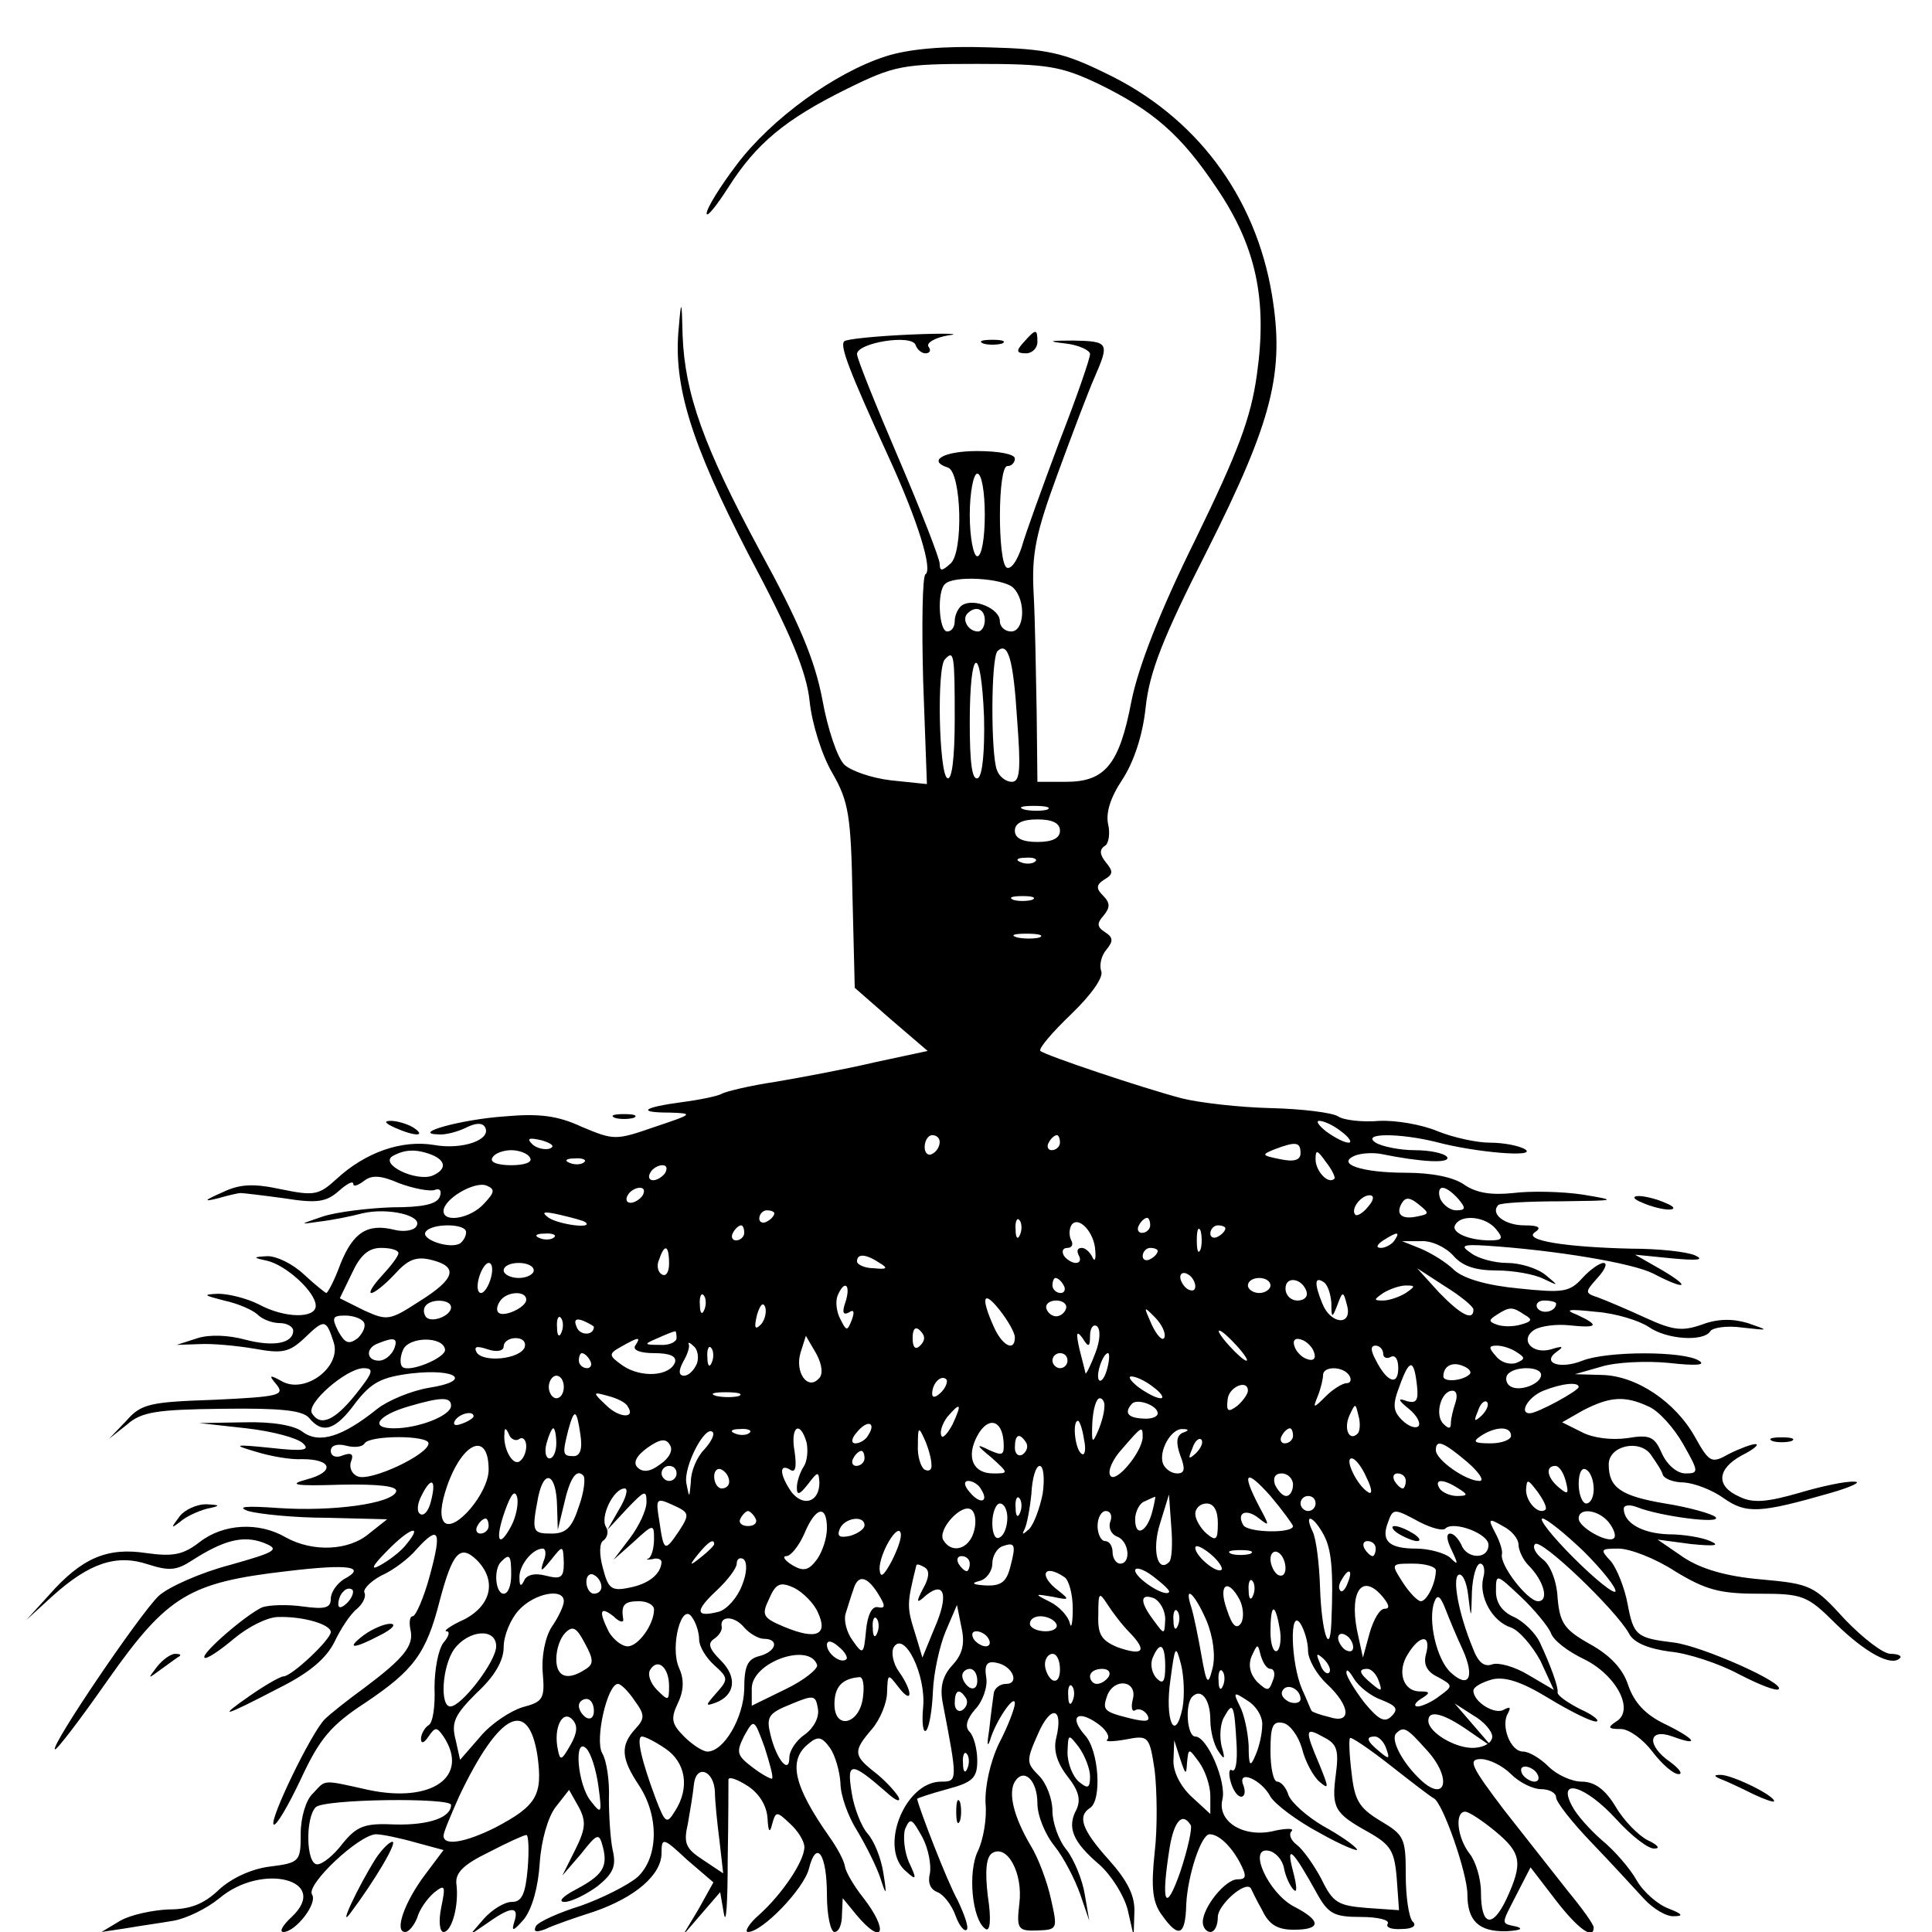 <?xml version="1.0" standalone="no"?>
<!DOCTYPE svg PUBLIC "-//W3C//DTD SVG 20010904//EN"
 "http://www.w3.org/TR/2001/REC-SVG-20010904/DTD/svg10.dtd">
<svg version="1.0" xmlns="http://www.w3.org/2000/svg"
 width="257pt" height="257pt" viewBox="0 0 257 257"
 preserveAspectRatio="xMidYMid meet">
<g transform="translate(0,257) scale(0.1,-0.1)"
fill="#000000" stroke="none">
<path d="M1178 2495 c-68 -22 -152 -83 -198 -144 -22 -29 -40 -58 -40 -65 0
-6 13 10 29 35 37 58 75 90 158 131 63 31 74 33 173 33 93 0 111 -3 160 -26
74 -36 111 -68 159 -140 52 -77 67 -148 53 -247 -8 -58 -25 -103 -82 -220 -48
-97 -76 -170 -85 -215 -16 -84 -35 -107 -87 -107 l-38 0 -1 93 c-1 50 -2 121
-4 157 -3 54 3 81 32 160 19 52 41 110 49 128 20 46 19 48 -28 49 -33 0 -36
-1 -10 -4 17 -2 32 -9 32 -14 0 -6 -18 -58 -41 -117 -22 -59 -45 -122 -50
-140 -6 -18 -14 -30 -20 -27 -12 8 -12 135 1 135 6 0 10 5 10 10 0 6 -22 10
-50 10 -45 0 -67 -13 -39 -22 18 -6 21 -114 3 -128 -11 -10 -14 -10 -14 0 0 7
-25 71 -55 141 -30 70 -55 132 -55 138 0 15 73 27 78 12 2 -6 8 -11 13 -11 6
0 8 4 4 9 -3 5 9 12 27 15 18 2 -4 3 -50 1 -46 -2 -86 -6 -89 -9 -6 -6 6 -38
60 -156 38 -83 58 -148 48 -154 -4 -3 -5 -67 -3 -142 l5 -137 -48 5 c-26 3
-54 13 -62 21 -9 9 -22 47 -29 86 -10 53 -31 103 -83 198 -75 139 -100 209
-103 287 -1 48 -2 48 -5 11 -8 -77 16 -154 93 -303 56 -105 77 -156 81 -195 3
-29 16 -71 30 -95 22 -38 25 -57 27 -165 l3 -121 48 -42 49 -42 -70 -15 c-38
-9 -97 -20 -132 -26 -34 -5 -67 -13 -72 -16 -5 -3 -29 -8 -52 -11 -53 -7 -62
-14 -17 -14 32 -1 31 -2 -20 -19 -52 -18 -54 -18 -97 0 -32 15 -57 18 -102 14
-59 -4 -126 -23 -89 -24 10 -1 27 4 37 9 12 6 21 7 25 1 10 -17 -30 -31 -68
-24 -43 7 -91 -10 -129 -45 -24 -22 -30 -23 -74 -14 -37 8 -55 7 -78 -4 -25
-11 -26 -13 -6 -8 14 4 27 7 30 7 3 0 29 -3 58 -7 44 -7 56 -5 73 10 10 9 19
14 19 9 0 -4 6 -2 14 4 10 8 22 8 47 -3 19 -7 40 -11 47 -9 7 3 10 -1 7 -9 -4
-10 -23 -14 -63 -14 -31 -1 -73 -6 -92 -12 -32 -11 -33 -11 -5 -7 17 2 42 7
57 11 34 8 81 -3 72 -17 -3 -6 -17 -8 -29 -5 -36 9 -55 -3 -72 -45 -8 -22 -17
-39 -19 -39 -1 0 -15 11 -30 25 -15 14 -36 24 -48 24 -20 -1 -20 -2 -1 -6 26
-6 65 -42 65 -60 0 -17 -41 -17 -76 2 -16 8 -40 14 -54 14 -21 -1 -19 -2 8 -9
19 -4 39 -13 45 -19 6 -6 19 -11 29 -11 10 0 18 -5 18 -10 0 -17 -26 -22 -64
-12 -22 6 -47 7 -63 2 l-28 -9 30 1 c17 1 49 -2 73 -6 38 -7 47 -5 68 15 26
25 28 24 38 -7 10 -32 -37 -68 -68 -52 -18 10 -19 9 -8 -4 11 -14 3 -16 -82
-20 -86 -3 -98 -5 -118 -28 l-23 -24 24 19 c19 17 40 20 127 21 77 1 106 -2
115 -12 18 -22 35 -17 62 20 21 27 34 34 74 39 61 7 82 -10 24 -19 -24 -4 -55
-17 -69 -28 -46 -37 -77 -47 -99 -31 -11 9 -41 14 -78 13 l-60 -1 63 -7 c35
-4 68 -13 75 -20 10 -9 1 -11 -43 -6 -49 5 -51 4 -20 -5 19 -6 47 -11 62 -10
40 0 44 -17 6 -27 -26 -7 -16 -9 45 -7 52 1 76 -2 74 -9 -5 -16 -84 -27 -157
-22 -43 3 -56 2 -40 -4 14 -4 61 -9 105 -9 l80 -2 -24 -19 c-27 -23 -75 -25
-111 -5 -36 21 -83 18 -114 -6 -22 -17 -35 -20 -71 -15 -52 8 -86 -6 -130 -56
l-30 -33 35 32 c49 44 85 56 127 42 28 -9 38 -8 58 5 42 27 68 34 95 24 23 -9
19 -12 -45 -30 -38 -10 -81 -29 -94 -41 -25 -24 -143 -198 -138 -204 2 -2 34
40 71 93 79 112 108 129 238 144 83 10 107 6 75 -11 -9 -6 -17 -17 -17 -26 0
-12 -8 -14 -37 -10 -21 3 -45 2 -54 -1 -22 -10 -82 -62 -77 -67 2 -3 20 9 39
25 19 16 45 29 59 29 34 1 70 -10 70 -20 0 -10 -52 -59 -63 -59 -4 0 -25 -12
-45 -26 -43 -30 -37 -29 40 11 40 20 62 39 73 61 8 17 21 37 30 44 8 7 12 16
10 21 -3 4 7 15 22 23 16 7 37 23 47 35 30 33 34 25 18 -34 -8 -30 -19 -55
-23 -55 -4 0 -5 -8 -3 -18 5 -21 -9 -38 -61 -77 -22 -16 -46 -35 -53 -42 -18
-18 -74 -134 -68 -140 3 -3 19 24 36 60 25 54 40 72 86 102 64 43 81 65 99
136 17 64 27 75 49 54 27 -27 20 -60 -16 -79 -18 -8 -29 -16 -24 -16 5 0 3 -7
-4 -15 -7 -9 -12 -36 -12 -60 1 -24 -2 -47 -8 -50 -5 -3 -10 -12 -10 -18 0 -7
4 -6 10 3 9 13 11 13 20 0 35 -53 -15 -89 -100 -71 -63 14 -56 14 -74 -5 -9
-8 -16 -32 -16 -53 0 -37 -1 -39 -41 -44 -25 -3 -52 -16 -68 -31 -20 -19 -38
-26 -67 -26 -21 -1 -50 -7 -64 -15 l-25 -15 33 5 c17 3 46 7 63 10 17 3 44 16
61 30 57 48 148 24 96 -25 -12 -11 -17 -20 -11 -20 16 0 46 38 38 50 -8 13 62
79 85 80 8 0 32 -5 53 -11 l37 -10 -24 -32 c-28 -37 -42 -77 -27 -77 5 0 12 9
16 19 3 11 13 25 22 33 15 12 16 10 10 -19 -4 -19 -2 -33 3 -33 11 0 21 36 17
65 -1 14 10 25 43 41 25 13 47 23 50 23 3 1 4 -19 2 -44 -3 -35 -8 -45 -21
-45 -10 0 -26 -10 -37 -22 l-19 -22 25 17 c31 22 41 21 34 0 -4 -13 -1 -12 13
4 11 14 19 43 21 75 2 30 11 61 21 74 l18 23 13 -23 c10 -19 9 -29 -5 -57
l-17 -34 25 29 c22 28 24 28 29 9 7 -27 -1 -38 -37 -57 -17 -9 -23 -16 -14
-16 9 0 29 10 44 21 21 17 25 27 20 48 -3 14 -5 45 -5 68 1 24 -3 51 -9 61
-10 18 7 92 21 92 4 0 14 -10 22 -22 14 -19 14 -24 1 -38 -20 -22 -19 -39 5
-75 27 -41 26 -96 -2 -122 -13 -11 -47 -28 -75 -38 -29 -9 -56 -21 -60 -27 -4
-8 0 -9 13 -4 10 5 39 15 64 23 55 19 90 49 90 78 0 21 2 21 34 -9 l35 -30
-20 -36 -21 -35 25 29 25 29 5 -29 c3 -16 5 16 5 71 1 55 1 103 1 108 1 4 12
0 26 -9 15 -10 25 -26 26 -43 1 -18 3 -20 6 -8 5 18 6 18 24 1 10 -9 19 -23
19 -31 0 -19 -30 -63 -60 -90 -14 -12 -20 -23 -15 -23 19 0 74 57 81 84 10 40
24 20 24 -35 0 -27 5 -49 10 -49 6 0 10 10 10 23 l1 22 18 -22 c36 -43 44 -22
9 23 -12 15 -23 34 -24 41 -1 8 -11 26 -21 40 -47 67 -55 101 -28 123 13 11
18 10 29 -5 7 -10 13 -31 14 -47 0 -16 10 -44 22 -63 12 -20 26 -48 31 -63 8
-25 9 -24 4 7 -3 19 -12 42 -21 52 -8 9 -18 34 -21 54 -7 42 -1 42 46 1 13
-12 20 -14 16 -6 -5 8 -19 23 -32 33 -28 22 -28 28 -3 57 11 13 20 35 20 49 1
25 1 25 15 7 19 -25 20 -7 1 20 -8 11 -11 26 -7 33 14 22 43 -37 39 -80 -2
-21 0 -35 4 -31 4 4 8 27 9 52 1 25 9 61 17 80 l15 35 6 -30 c5 -22 1 -36 -12
-50 -13 -14 -17 -29 -13 -50 20 -104 20 -105 -2 -105 -49 0 -84 -90 -46 -120
13 -12 14 -10 3 13 -6 14 -8 34 -5 44 7 16 9 14 23 -11 8 -15 12 -37 10 -48
-3 -12 0 -21 10 -25 8 -3 19 -17 24 -31 5 -14 12 -22 15 -19 3 3 -3 20 -12 39
-14 25 -51 121 -54 135 0 1 18 7 40 13 34 9 40 15 40 38 0 16 -5 33 -10 38 -7
7 -4 17 7 30 10 10 17 30 15 42 -3 18 1 23 14 20 21 -4 31 -28 12 -28 -8 0
-15 -6 -16 -12 -1 -7 -4 -29 -6 -48 -3 -19 -3 -26 1 -15 7 25 33 63 33 49 0
-6 -9 -30 -21 -53 -12 -25 -19 -58 -18 -80 2 -20 -3 -48 -10 -63 -14 -28 -8
-92 10 -104 6 -4 8 12 3 44 -4 34 -2 52 6 57 20 12 41 -27 36 -67 -4 -34 -2
-37 24 -36 27 1 27 2 18 42 -5 23 -17 55 -27 71 -23 39 -30 70 -21 85 12 19
30 2 30 -29 0 -16 10 -41 23 -57 12 -15 27 -44 34 -64 l12 -35 -6 35 c-3 19
-14 46 -24 59 -11 13 -19 37 -19 52 0 16 -8 37 -18 47 -17 17 -17 20 -1 56 17
39 34 35 24 -6 -4 -16 1 -33 15 -51 15 -19 18 -31 12 -44 -13 -24 -5 -43 30
-73 16 -14 33 -41 38 -60 l8 -35 1 31 c1 22 -9 42 -34 70 -36 40 -42 58 -25
69 16 10 12 77 -7 97 -21 24 -10 34 16 16 12 -8 18 -18 14 -22 -4 -3 7 -3 24
0 31 6 32 5 39 -41 3 -26 4 -75 0 -109 -5 -47 -3 -67 10 -84 22 -31 31 -27 32
15 2 39 20 93 31 93 12 0 28 -15 40 -37 10 -19 9 -23 -3 -23 -16 0 -46 -37
-46 -57 0 -7 5 -13 10 -13 6 0 10 9 10 20 0 16 37 49 44 38 1 -2 7 -15 15 -29
9 -19 20 -26 42 -26 37 0 37 12 0 31 -34 18 -62 80 -33 74 9 -2 18 -12 20 -23
2 -11 8 -24 13 -29 5 -5 4 6 -1 25 -10 38 0 28 32 -30 15 -27 23 -31 58 -31
23 0 39 -4 36 -9 -3 -5 5 -8 19 -7 15 0 20 5 14 10 -5 6 -9 33 -9 62 0 49 -2
53 -34 72 -28 17 -34 27 -38 63 -3 24 -4 46 -2 47 1 2 25 -14 53 -36 28 -22
54 -42 58 -44 12 -5 45 -100 45 -128 0 -35 15 -50 52 -49 17 1 23 3 14 6 -22
5 -22 1 0 44 l18 35 33 -43 c30 -39 51 -54 51 -37 0 4 -15 25 -34 48 -18 23
-56 71 -85 108 -44 58 -49 68 -31 68 11 0 29 -9 40 -20 11 -11 29 -20 40 -20
11 0 20 -5 20 -11 0 -6 21 -33 48 -61 26 -27 57 -61 69 -74 12 -13 30 -24 40
-23 13 0 11 3 -7 10 -14 5 -34 22 -43 38 -9 16 -30 40 -46 53 -16 14 -34 34
-40 46 -20 38 18 27 59 -18 20 -22 43 -40 51 -39 8 0 4 5 -9 11 -12 6 -32 26
-43 45 -14 23 -28 33 -45 33 -13 0 -33 9 -44 20 -11 11 -26 20 -34 20 -17 0
-30 35 -20 51 4 8 3 9 -5 5 -12 -8 -41 10 -41 25 0 5 11 11 25 15 17 4 39 -3
75 -25 28 -17 56 -31 63 -31 6 0 -2 8 -20 16 -18 9 -32 19 -31 23 1 7 -9 35
-24 67 -6 12 -21 27 -34 33 -16 7 -24 19 -24 34 0 24 0 24 33 -7 18 -17 36
-39 40 -48 3 -10 23 -25 44 -35 43 -21 68 -68 43 -83 -12 -8 -11 -10 6 -10 11
0 30 -14 42 -30 13 -17 28 -30 35 -30 6 0 1 7 -11 16 -32 22 -30 46 3 34 38
-14 30 -3 -11 17 -25 12 -40 28 -48 51 -7 22 -24 40 -51 55 -34 19 -40 28 -43
61 -1 23 -10 45 -20 52 -9 7 -14 16 -10 20 8 8 108 -88 125 -119 6 -12 25 -20
54 -24 24 -2 66 -16 92 -30 27 -14 50 -23 53 -20 9 8 -101 57 -139 62 -50 6
-54 9 -62 52 -4 21 -14 46 -22 56 -15 16 -14 17 10 17 15 0 49 -13 75 -30 41
-25 60 -30 111 -30 59 0 65 -2 103 -40 40 -39 74 -57 85 -46 4 3 -2 6 -12 6
-10 0 -37 21 -61 46 -41 45 -45 47 -111 53 -47 4 -80 14 -103 29 l-35 24 45
-6 c31 -3 39 -2 25 4 -11 5 -36 9 -55 9 -35 1 -60 15 -60 34 0 5 8 6 18 2 30
-12 114 -23 104 -13 -4 4 -35 13 -67 18 -59 10 -75 21 -75 52 0 25 41 34 56
13 7 -10 15 -22 16 -27 2 -5 14 -10 28 -10 14 -1 38 -10 53 -21 30 -21 48 -20
142 7 28 8 42 15 32 15 -11 1 -44 -6 -74 -15 -42 -12 -61 -14 -79 -5 -32 14
-30 37 3 55 16 8 24 15 18 15 -5 0 -21 -6 -35 -13 -23 -13 -26 -12 -45 22 -26
47 -78 82 -124 83 l-36 1 35 10 c19 6 60 8 90 5 36 -4 50 -3 40 3 -20 13 -122
13 -155 0 -30 -12 -55 -3 -34 12 10 7 8 8 -8 3 -25 -7 -42 13 -22 26 8 5 29 8
47 6 38 -4 40 0 10 14 -18 7 -12 8 25 4 27 -2 58 -12 70 -20 24 -17 73 -20 82
-6 3 5 22 8 43 5 36 -4 36 -4 7 6 -20 6 -40 6 -61 -2 -26 -9 -38 -8 -75 9 -24
11 -52 23 -63 27 -18 6 -18 7 -1 26 10 11 14 20 8 20 -5 0 -18 -9 -28 -20 -17
-19 -26 -20 -84 -14 -43 4 -73 13 -86 24 -11 11 -31 23 -45 29 l-25 10 25 0
c14 1 33 -8 43 -19 12 -14 29 -20 58 -20 22 0 50 -5 62 -11 21 -10 21 -10 3 5
-11 9 -34 16 -51 16 -17 0 -39 6 -48 13 -15 10 -12 12 20 10 92 -6 194 -23
222 -37 44 -23 52 -19 11 5 l-35 20 50 -5 c33 -3 43 -2 30 4 -11 5 -49 9 -85
9 -87 2 -145 11 -128 22 9 6 5 9 -14 9 -26 0 -46 15 -35 27 3 3 41 5 84 5 74
1 76 1 28 9 -27 4 -69 5 -92 2 -29 -3 -49 0 -65 11 -14 10 -43 16 -78 16 -59
0 -94 12 -67 23 8 3 23 4 34 2 54 -11 93 -13 88 -4 -4 5 -23 9 -43 9 -20 0
-44 5 -52 10 -20 13 31 13 80 1 52 -14 135 -21 119 -10 -8 5 -29 9 -47 9 -18
0 -49 7 -69 15 -21 9 -56 15 -78 14 -23 -2 -48 1 -55 6 -8 5 -48 10 -90 11
-41 1 -94 7 -118 13 -53 14 -181 57 -188 63 -3 3 16 25 41 49 27 26 43 49 40
57 -3 8 0 21 7 29 9 11 9 16 -2 23 -11 7 -11 12 -2 22 9 11 9 17 -1 27 -9 9
-9 14 2 21 12 7 12 11 2 23 -8 10 -9 17 -1 22 5 3 7 17 4 29 -3 15 3 35 19 59
15 23 27 58 31 96 5 47 23 93 82 209 87 173 103 237 86 340 -22 132 -102 238
-222 295 -55 27 -78 32 -155 34 -59 2 -106 -2 -137 -12z m132 -610 c0 -30 -4
-55 -10 -55 -5 0 -10 25 -10 55 0 30 5 55 10 55 6 0 10 -25 10 -55z m38 -97
c17 -17 15 -58 -3 -58 -8 0 -15 6 -15 14 0 16 -34 31 -50 21 -5 -3 -10 -13
-10 -21 0 -8 -4 -14 -10 -14 -11 0 -14 53 -3 63 11 12 78 8 91 -5z m-38 -43
c0 -8 -4 -15 -9 -15 -13 0 -22 16 -14 24 11 11 23 6 23 -9z m43 -132 c5 -66 4
-83 -7 -83 -8 0 -17 7 -20 16 -8 21 -8 149 1 158 14 13 21 -11 26 -91z m-83 1
c0 -54 -4 -83 -10 -79 -11 7 -14 148 -3 158 12 13 13 7 13 -79z m39 2 c1 -45
-2 -77 -8 -81 -8 -4 -11 20 -11 74 0 102 15 107 19 7z m84 -123 c-7 -2 -21 -2
-30 0 -10 3 -4 5 12 5 17 0 24 -2 18 -5z m17 -28 c0 -10 -10 -15 -30 -15 -20
0 -30 5 -30 15 0 10 10 15 30 15 20 0 30 -5 30 -15z m-33 -41 c-3 -3 -12 -4
-19 -1 -8 3 -5 6 6 6 11 1 17 -2 13 -5z m-4 -51 c-7 -2 -19 -2 -25 0 -7 3 -2
5 12 5 14 0 19 -2 13 -5z m10 -50 c-7 -2 -21 -2 -30 0 -10 3 -4 5 12 5 17 0
24 -2 18 -5z m401 -258 c11 -8 15 -15 10 -15 -6 0 -19 7 -30 15 -10 8 -14 14
-9 14 6 0 19 -6 29 -14z m-1053 -23 c-7 -2 -18 1 -23 6 -8 8 -4 9 13 5 13 -4
18 -8 10 -11z m519 9 c0 -6 -4 -13 -10 -16 -5 -3 -10 1 -10 9 0 9 5 16 10 16
6 0 10 -4 10 -9z m160 -1 c0 -5 -5 -10 -11 -10 -5 0 -7 5 -4 10 3 6 8 10 11
10 2 0 4 -4 4 -10z m320 -14 c0 -9 -8 -12 -27 -8 -25 5 -25 6 -8 13 29 11 35
10 35 -5z m-1156 -2 c20 -8 20 -20 1 -28 -22 -8 -70 15 -53 26 16 9 31 10 52
2z m131 -4 c4 -6 -7 -10 -25 -10 -18 0 -29 4 -25 10 3 6 15 10 25 10 10 0 22
-4 25 -10z m1070 -28 c-8 -8 -25 10 -25 26 0 13 2 13 14 -4 8 -10 13 -21 11
-22z m-998 22 c-3 -3 -12 -4 -19 -1 -8 3 -5 6 6 6 11 1 17 -2 13 -5z m108 -14
c-3 -5 -11 -10 -16 -10 -6 0 -7 5 -4 10 3 6 11 10 16 10 6 0 7 -4 4 -10z
m-241 -41 c-18 -20 -54 -26 -54 -10 0 16 41 40 57 34 12 -5 11 -9 -3 -24z
m211 11 c-3 -5 -11 -10 -16 -10 -6 0 -7 5 -4 10 3 6 11 10 16 10 6 0 7 -4 4
-10z m1085 -5 c10 -12 10 -15 -3 -15 -8 0 -17 7 -21 15 -3 8 -2 15 3 15 5 0
14 -7 21 -15z m-120 -10 c-7 -9 -15 -13 -17 -11 -7 7 7 26 19 26 6 0 6 -6 -2
-15z m66 -13 c-22 -5 -30 3 -21 18 5 8 11 7 22 -2 15 -12 14 -13 -1 -16z
m-1107 -8 c10 -9 -35 -3 -49 6 -11 8 -7 9 15 4 17 -4 32 -8 34 -10z m251 12
c0 -3 -4 -8 -10 -11 -5 -3 -10 -1 -10 4 0 6 5 11 10 11 6 0 10 -2 10 -4z m327
-28 c-3 -8 -6 -5 -6 6 -1 11 2 17 5 13 3 -3 4 -12 1 -19z m100 -22 c1 -12 -1
-15 -4 -8 -3 6 -9 12 -14 12 -6 0 -7 -4 -4 -10 3 -5 2 -10 -4 -10 -5 0 -13 5
-16 10 -3 6 -1 10 5 10 6 0 8 5 5 10 -3 6 -3 14 0 20 9 14 31 -9 32 -34z m73
34 c0 -5 -5 -10 -11 -10 -5 0 -7 5 -4 10 3 6 8 10 11 10 2 0 4 -4 4 -10z m460
-5 c10 -12 9 -15 -8 -15 -29 0 -53 11 -46 21 8 14 40 11 54 -6z m-1370 -4 c0
-6 -4 -12 -8 -15 -13 -8 -52 5 -46 15 7 12 54 12 54 0z m370 -1 c0 -5 -5 -10
-11 -10 -5 0 -7 5 -4 10 3 6 8 10 11 10 2 0 4 -4 4 -10z m607 -22 c-3 -7 -5
-2 -5 12 0 14 2 19 5 13 2 -7 2 -19 0 -25z m33 28 c0 -3 -4 -8 -10 -11 -5 -3
-10 -1 -10 4 0 6 5 11 10 11 6 0 10 -2 10 -4z m-893 -12 c-3 -3 -12 -4 -19 -1
-8 3 -5 6 6 6 11 1 17 -2 13 -5z m1118 -4 c-3 -5 -12 -10 -18 -10 -7 0 -6 4 3
10 19 12 23 12 15 0z m-1325 -17 c0 -4 -10 -17 -22 -30 -12 -13 -18 -23 -14
-23 4 0 18 11 31 25 18 20 29 24 49 19 36 -9 32 -25 -16 -55 -40 -26 -43 -26
-74 -12 l-32 16 16 33 c11 24 22 34 39 34 13 0 23 -3 23 -7z m360 -14 c0 -11
-4 -18 -10 -14 -5 3 -7 12 -3 20 7 21 13 19 13 -6z m650 17 c0 -3 -4 -8 -10
-11 -5 -3 -10 -1 -10 4 0 6 5 11 10 11 6 0 10 -2 10 -4z m-370 -16 c12 -7 10
-9 -8 -7 -12 0 -22 5 -22 9 0 11 12 10 30 -2z m-517 -20 c-3 -11 -9 -20 -13
-20 -5 0 -6 9 -3 20 3 11 9 20 13 20 5 0 6 -9 3 -20z m57 10 c0 -5 -9 -10 -20
-10 -11 0 -20 5 -20 10 0 6 9 10 20 10 11 0 20 -4 20 -10z m880 -21 c0 -6 -4
-7 -10 -4 -5 3 -10 11 -10 16 0 6 5 7 10 4 6 -3 10 -11 10 -16z m370 -31 c0
-16 -17 -7 -46 23 l-29 32 37 -24 c21 -13 38 -27 38 -31z m-545 32 c3 -5 1
-10 -4 -10 -6 0 -11 5 -11 10 0 6 2 10 4 10 3 0 8 -4 11 -10z m275 0 c0 -5 -7
-10 -15 -10 -8 0 -15 5 -15 10 0 6 7 10 15 10 8 0 15 -4 15 -10z m48 -8 c2 -7
-3 -12 -12 -12 -9 0 -16 7 -16 16 0 17 22 14 28 -4z m33 -15 c0 -21 1 -21 8
-3 7 19 8 19 13 -1 7 -27 -22 -25 -33 3 -11 27 -10 36 1 29 6 -3 10 -16 11
-28z m-646 2 c-5 -14 -4 -19 4 -15 7 5 8 1 4 -10 -6 -15 -7 -15 -15 1 -5 9 -7
23 -4 31 9 22 18 16 11 -7z m745 11 c-8 -5 -22 -10 -30 -10 -13 0 -13 1 0 10
8 5 22 10 30 10 13 0 13 -1 0 -10z m-1170 -9 c0 -10 -30 -24 -37 -17 -3 3 -2
9 2 15 8 13 35 15 35 2z m237 -13 c-3 -8 -6 -5 -6 6 -1 11 2 17 5 13 3 -3 4
-12 1 -19z m413 -37 c0 -20 -17 -11 -28 14 -18 40 -14 50 8 22 11 -14 20 -30
20 -36z m-750 40 c0 -12 -28 -22 -34 -12 -3 5 -3 11 1 15 9 9 33 7 33 -3z
m412 -23 c-8 -8 -9 -4 -5 13 4 13 8 18 11 10 2 -7 -1 -18 -6 -23z m406 21 c-2
-6 -8 -10 -13 -10 -5 0 -11 4 -13 10 -2 6 4 11 13 11 9 0 15 -5 13 -11z m652
7 c0 -11 -19 -15 -25 -6 -3 5 1 10 9 10 9 0 16 -2 16 -4z m-521 -45 c-2 -6
-10 2 -17 17 -11 25 -11 25 4 10 9 -9 15 -21 13 -27z m479 30 c11 -6 10 -9 -5
-13 -10 -3 -24 -3 -32 0 -11 4 -11 6 0 13 17 11 21 11 37 0z m-1544 -10 c3 -5
-1 -14 -8 -21 -12 -9 -17 -7 -26 9 -9 18 -8 21 9 21 11 0 22 -4 25 -9z m263
-13 c-3 -8 -6 -5 -6 6 -1 11 2 17 5 13 3 -3 4 -12 1 -19z m43 7 c0 -12 -19
-12 -23 0 -4 9 -1 12 9 8 7 -3 14 -7 14 -8z m434 -25 c-6 -6 -10 -3 -10 10 0
13 4 16 10 10 7 -7 7 -13 0 -20z m233 -10 c-6 -16 -12 -28 -13 -27 0 1 -4 16
-8 32 -5 22 -4 26 4 15 8 -13 10 -12 10 3 0 10 4 16 9 13 5 -4 5 -18 -2 -36z
m-557 20 c0 -5 -10 -10 -22 -9 -22 0 -22 1 -3 9 11 5 21 9 23 9 1 1 2 -3 2 -9z
m745 -10 c10 -11 16 -20 13 -20 -3 0 -13 9 -23 20 -10 11 -16 20 -13 20 3 0
13 -9 23 -20z m-1121 -5 c-4 -8 -12 -15 -20 -15 -17 0 -18 17 -1 23 22 9 27 7
21 -8z m68 0 c2 -11 -49 -32 -57 -23 -3 3 -3 13 1 22 7 18 53 19 56 1z m106 3
c-6 -16 -55 -21 -64 -7 -4 8 0 9 15 4 12 -4 21 -2 21 4 0 6 7 11 16 11 9 0 14
-5 12 -12z m147 2 c-4 -6 7 -10 25 -10 21 0 30 -4 28 -12 -7 -19 -45 -21 -69
-5 -20 14 -20 16 -2 26 23 13 26 13 18 1z m82 -24 c-4 -9 -11 -16 -17 -16 -7
0 -8 6 -1 19 6 10 9 21 7 23 -1 3 2 2 7 -3 5 -4 7 -15 4 -23z m162 -20 c-15
-16 -32 9 -24 35 l7 22 14 -24 c8 -15 9 -28 3 -33z m659 35 c3 -8 -1 -12 -9
-9 -7 2 -15 10 -17 17 -3 8 1 12 9 9 7 -2 15 -10 17 -17z m-801 -13 c-3 -8 -6
-5 -6 6 -1 11 2 17 5 13 3 -3 4 -12 1 -19z m893 11 c0 -5 5 -7 10 -4 6 3 10
-3 10 -15 0 -24 -15 -19 -30 11 -7 13 -7 19 0 19 5 0 10 -5 10 -11z m178 2
c11 -7 11 -9 -1 -14 -9 -3 -21 1 -27 9 -10 11 -10 14 1 14 8 0 20 -4 27 -9z
m-1233 -11 c3 -5 1 -10 -4 -10 -6 0 -11 5 -11 10 0 6 2 10 4 10 3 0 8 -4 11
-10z m635 0 c0 -5 -4 -10 -10 -10 -5 0 -10 5 -10 10 0 6 5 10 10 10 6 0 10 -4
10 -10z m53 -10 c-3 -12 -8 -19 -11 -16 -5 6 5 36 12 36 2 0 2 -9 -1 -20z
m412 -24 c2 -19 -1 -23 -13 -20 -13 5 -13 2 2 -10 11 -9 16 -19 13 -23 -4 -4
-14 0 -22 8 -12 12 -13 20 -3 46 13 36 19 36 23 -1z m70 16 c-9 -9 -35 -11
-35 -3 0 14 12 20 26 14 8 -3 12 -8 9 -11z m-1482 -27 c-28 -35 -47 -43 -58
-25 -8 13 45 59 68 60 15 0 14 -5 -10 -35z m1322 25 c3 -5 2 -10 -4 -10 -5 0
-18 -8 -27 -17 -17 -17 -18 -17 -11 0 4 10 7 23 7 28 0 12 27 12 35 -1z m255
1 c0 -12 -29 -23 -41 -15 -5 3 -7 10 -4 15 8 12 45 12 45 0z m-1300 -16 c0 -8
-4 -15 -10 -15 -5 0 -10 7 -10 15 0 8 5 15 10 15 6 0 10 -7 10 -15z m502 -7
c-7 -7 -12 -8 -12 -2 0 14 12 26 19 19 2 -3 -1 -11 -7 -17z m282 7 c11 -8 15
-15 10 -15 -6 0 -19 7 -30 15 -10 8 -14 14 -9 14 6 0 19 -6 29 -14z m126 -5
c0 -4 -6 -13 -14 -20 -12 -9 -15 -8 -13 8 1 17 27 28 27 12z m440 5 c0 -5 -55
-35 -65 -35 -15 0 -2 22 18 30 25 10 47 12 47 5z m-1265 -26 c11 -16 -11 -16
-29 2 -18 17 -18 18 3 12 12 -3 24 -9 26 -14z m148 14 c-7 -2 -21 -2 -30 0
-10 3 -4 5 12 5 17 0 24 -2 18 -5z m953 -9 c-3 -9 -6 -21 -6 -27 0 -8 -3 -8
-10 -1 -12 12 -3 44 12 44 6 0 7 -7 4 -16z m-1336 -4 c0 -13 -43 -30 -76 -30
-33 0 -22 17 19 29 44 13 57 13 57 1z m869 -2 c0 -7 -4 -22 -9 -33 -7 -16 -8
-14 -7 12 1 18 5 33 10 33 4 0 7 -6 6 -12z m71 -8 c0 -5 -9 -8 -20 -7 -20 1
-25 8 -14 20 8 7 34 -3 34 -13z m431 -3 c-10 -9 -11 -8 -5 6 3 10 9 15 12 12
3 -3 0 -11 -7 -18z m222 12 c14 -6 34 -29 46 -50 21 -37 21 -39 3 -39 -11 0
-24 11 -31 26 -10 23 -16 26 -46 21 -21 -3 -46 0 -61 8 l-26 13 28 16 c35 18
55 20 87 5z m-926 -24 c-7 -13 -14 -20 -15 -14 -2 5 2 16 8 24 18 21 20 18 7
-10z m539 -12 c-11 -11 -19 6 -11 24 8 17 8 17 12 0 3 -10 2 -21 -1 -24z
m-1176 23 c0 -2 -7 -7 -16 -10 -8 -3 -12 -2 -9 4 6 10 25 14 25 6z m142 -24
c3 -19 0 -29 -9 -29 -15 0 -15 3 -7 35 8 29 11 28 16 -6z m383 -1 c-3 -6 -11
-11 -17 -11 -6 0 -6 6 2 15 14 17 26 13 15 -4z m180 -9 c1 -18 -1 -19 -19 -11
-18 9 -18 7 3 -10 23 -21 23 -21 2 -21 -27 0 -36 22 -21 50 14 26 33 22 35 -8z
m107 3 c3 -13 1 -22 -3 -19 -9 5 -13 44 -5 44 2 0 6 -11 8 -25z m-751 1 c5 3
9 -2 9 -10 0 -8 -4 -17 -9 -20 -9 -6 -22 17 -20 37 0 8 2 8 6 -1 2 -6 9 -10
14 -6z m49 -6 c0 -11 -4 -20 -9 -20 -5 0 -7 9 -4 20 3 11 7 20 9 20 2 0 4 -9
4 -20z m197 -8 c-10 -10 -18 -29 -18 -43 -2 -22 -2 -23 -6 -2 -4 22 25 78 35
68 3 -3 -2 -13 -11 -23z m60 22 c-3 -3 -12 -4 -19 -1 -8 3 -5 6 6 6 11 1 17
-2 13 -5z m76 -13 c2 -10 1 -25 -4 -32 -5 -8 -9 -20 -9 -28 0 -11 4 -9 15 5
13 17 14 17 15 2 0 -26 -21 -33 -37 -13 -16 23 -17 39 -2 30 7 -5 9 3 6 24 -6
33 7 43 16 12z m166 -29 c1 -7 -3 -10 -9 -7 -5 3 -10 18 -9 33 0 24 1 25 9 7
5 -11 9 -26 9 -33z m281 36 c-1 -20 -36 -62 -43 -51 -4 6 3 22 16 36 26 30 27
31 27 15z m53 6 c-8 -4 -9 -13 -3 -30 7 -18 6 -24 -4 -24 -8 0 -16 6 -19 13
-6 17 11 47 26 46 9 0 9 -2 0 -5z m147 -4 c0 -5 -5 -10 -11 -10 -5 0 -7 5 -4
10 3 6 8 10 11 10 2 0 4 -4 4 -10z m290 0 c0 -5 -12 -10 -27 -10 -22 0 -25 2
-13 10 20 13 40 13 40 0z m-1440 -10 c0 -15 -77 -51 -94 -44 -8 3 -12 12 -9
20 4 10 0 12 -11 8 -9 -4 -16 -1 -16 6 0 7 8 10 20 7 11 -3 22 -2 25 3 7 11
85 11 85 0z m308 -28 c-13 -10 -23 -11 -30 -4 -6 6 -2 15 13 26 17 12 25 13
30 4 5 -7 -1 -18 -13 -26z m487 29 c3 -5 1 -12 -5 -16 -5 -3 -10 1 -10 9 0 18
6 21 15 7z m226 -14 c-10 -9 -11 -8 -5 6 3 10 9 15 12 12 3 -3 0 -11 -7 -18z
m-941 -22 c0 -31 -45 -84 -59 -70 -6 7 -5 23 4 49 21 59 55 72 55 21z m1302
10 c16 -14 23 -25 16 -25 -18 0 -58 28 -58 41 0 15 10 11 42 -16z m-802 5 c0
-5 -5 -10 -11 -10 -5 0 -7 5 -4 10 3 6 8 10 11 10 2 0 4 -4 4 -10z m668 -26
c7 -14 8 -23 2 -19 -15 9 -32 45 -22 45 5 0 14 -12 20 -26z m-918 6 c0 -5 -4
-10 -10 -10 -5 0 -10 5 -10 10 0 6 5 10 10 10 6 0 10 -4 10 -10z m70 -11 c0
-5 -4 -9 -10 -9 -5 0 -10 7 -10 16 0 8 5 12 10 9 6 -3 10 -10 10 -16z m417
-16 c-4 -20 -12 -41 -18 -47 -9 -8 -10 -8 -6 0 3 6 7 27 9 47 1 21 6 37 11 37
5 0 7 -16 4 -37z m696 16 c4 -16 3 -18 -9 -8 -16 13 -19 29 -5 29 5 0 11 -9
14 -21z m37 -10 c0 -10 -4 -19 -10 -19 -5 0 -10 12 -10 26 0 14 4 23 10 19 6
-3 10 -15 10 -26z m-1379 -22 l1 -32 8 33 c8 36 17 49 26 39 3 -3 1 -22 -6
-41 -9 -28 -17 -36 -36 -36 -26 0 -27 2 -18 49 8 38 24 31 25 -12z m979 -27
c0 -10 -59 -9 -66 1 -10 17 4 23 21 9 14 -11 14 -10 0 16 -24 46 -18 51 15 14
16 -19 29 -37 30 -40z m0 55 c0 -8 -4 -15 -9 -15 -5 0 -11 7 -15 15 -3 9 0 15
9 15 8 0 15 -7 15 -15z m150 5 c0 -5 -2 -10 -4 -10 -3 0 -8 5 -11 10 -3 6 -1
10 4 10 6 0 11 -4 11 -10z m-1297 -28 c-3 -12 -9 -19 -14 -16 -5 3 -4 14 2 25
13 26 20 21 12 -9z m732 17 c11 -17 -1 -21 -15 -4 -8 9 -8 15 -2 15 6 0 14 -5
17 -11z m635 1 c13 -8 13 -10 -2 -10 -9 0 -20 5 -23 10 -8 13 5 13 25 0z m116
-28 c-9 -8 -26 10 -26 26 1 15 2 15 15 -2 8 -11 13 -21 11 -24z m-1376 -22
c-17 -32 -22 -18 -8 21 8 22 13 28 16 17 2 -9 -2 -27 -8 -38z m144 23 l-16
-28 26 28 c23 24 26 26 26 9 0 -11 -10 -32 -22 -48 l-22 -29 27 24 c26 24 27
24 27 4 0 -12 -3 -23 -7 -26 -5 -2 -2 -2 5 -1 6 2 12 0 12 -4 -1 -16 -17 -29
-43 -34 -24 -5 -28 -1 -35 26 -5 18 -5 34 1 37 5 4 7 12 3 18 -8 13 10 51 25
51 5 0 2 -12 -7 -27z m79 -30 c-19 -28 -20 -27 -26 14 -5 30 -4 31 18 21 22
-10 23 -12 8 -35z m454 25 c-3 -8 -6 -5 -6 6 -1 11 2 17 5 13 3 -3 4 -12 1
-19z m176 2 c-7 -28 -23 -36 -23 -11 0 10 6 22 13 24 6 3 13 6 14 6 0 1 -1 -8
-4 -19z m22 -68 c-15 -15 -23 16 -12 51 l12 39 3 -42 c2 -23 1 -45 -3 -48z
m195 78 c0 -5 -4 -10 -10 -10 -5 0 -10 5 -10 10 0 6 5 10 10 10 6 0 10 -4 10
-10z m-455 -39 c-7 -22 -29 -28 -40 -10 -9 14 26 52 38 40 5 -5 6 -18 2 -30z
m45 20 c0 -11 -4 -23 -10 -26 -6 -4 -10 5 -10 19 0 14 5 26 10 26 6 0 10 -9
10 -19z m280 -7 c0 -22 -2 -25 -15 -14 -8 7 -15 19 -15 26 0 8 7 14 15 14 10
0 15 -10 15 -26z m-615 6 c3 -5 -1 -10 -10 -10 -9 0 -13 5 -10 10 3 6 8 10 10
10 2 0 7 -4 10 -10z m95 -13 c0 -13 -6 -31 -13 -41 -11 -15 -18 -17 -33 -8
-10 6 -14 12 -8 12 6 0 17 14 24 30 15 36 30 39 30 7z m377 9 c-3 -8 1 -17 9
-20 16 -6 19 -36 4 -36 -5 0 -10 7 -10 15 0 8 -4 15 -10 15 -5 0 -10 9 -10 20
0 11 5 20 11 20 6 0 9 -6 6 -14z m412 -1 c16 -8 31 -12 34 -8 11 10 57 -7 57
-22 0 -20 -29 -19 -36 0 -4 8 -10 15 -15 15 -6 0 -4 -10 2 -22 9 -19 9 -21 -2
-10 -7 6 -28 12 -45 12 -36 0 -47 10 -38 34 7 20 8 20 43 1z m251 0 c7 -9 10
-18 7 -21 -7 -8 -47 14 -47 26 0 15 26 12 40 -5z m-1490 -5 c0 -5 -5 -10 -11
-10 -5 0 -7 5 -4 10 3 6 8 10 11 10 2 0 4 -4 4 -10z m500 1 c0 -5 -9 -11 -19
-14 -14 -3 -18 -1 -14 9 6 15 33 19 33 5z m611 -13 c10 -19 13 -45 10 -117 -2
-46 -13 -12 -15 46 -1 32 -5 66 -10 76 -12 25 1 21 15 -5z m259 -13 c0 -7 6
-20 13 -27 21 -21 28 -48 13 -48 -14 0 -52 49 -48 63 1 4 -3 17 -9 28 -10 19
-9 20 10 9 12 -6 21 -17 21 -25z m87 -9 c25 -25 43 -48 42 -53 -2 -4 -27 16
-56 45 -28 28 -47 52 -41 52 5 0 30 -20 55 -44z m-1567 9 c-7 -9 -23 -21 -34
-27 -14 -8 -11 -1 9 19 30 31 49 37 25 8z m646 -22 c-11 -20 -15 -23 -16 -10
0 21 24 61 28 48 2 -6 -4 -22 -12 -38z m-236 23 c0 -2 -8 -10 -17 -17 -16 -13
-17 -12 -4 4 13 16 21 21 21 13z m394 -30 c-5 -20 -12 -26 -33 -25 -17 1 -20
3 -8 6 9 2 17 13 17 23 0 10 6 20 13 23 17 6 19 3 11 -27z m281 -4 c-6 -6 -35
18 -35 29 0 5 9 1 20 -8 11 -9 17 -19 15 -21z m205 28 c0 -5 -2 -10 -4 -10 -3
0 -8 5 -11 10 -3 6 -1 10 4 10 6 0 11 -4 11 -10z m-1107 -17 c-5 -15 -3 -14
10 2 16 20 16 20 17 -4 0 -20 -4 -22 -24 -17 -15 4 -26 1 -29 -7 -4 -8 -6 -7
-6 4 -1 16 17 39 31 39 4 0 5 -8 1 -17z m940 10 c-7 -2 -19 -2 -25 0 -7 3 -2
5 12 5 14 0 19 -2 13 -5z m47 -19 c0 -8 -4 -12 -10 -9 -5 3 -10 13 -10 21 0 8
5 12 10 9 6 -3 10 -13 10 -21z m-1030 -9 c0 -14 -4 -25 -10 -25 -11 0 -14 33
-3 43 11 11 13 8 13 -18z m307 -14 c-6 -16 -20 -32 -31 -35 -31 -8 -32 1 -3
28 15 14 27 30 27 36 0 6 4 9 9 6 5 -4 5 -18 -2 -35z m303 29 c0 -5 -2 -10 -4
-10 -3 0 -8 5 -11 10 -3 6 -1 10 4 10 6 0 11 -4 11 -10z m-62 -33 c-10 -19 -9
-21 4 -9 25 20 30 -1 11 -44 l-16 -39 -9 30 c-12 38 -12 40 1 93 1 2 6 0 11
-3 7 -4 6 -14 -2 -28z m327 -5 c-6 -7 -45 19 -45 29 0 5 11 2 24 -8 13 -10 23
-19 21 -21z m355 29 c0 -17 -12 -41 -20 -41 -4 0 -15 11 -24 25 -16 25 -16 25
14 25 16 0 30 -4 30 -9z m63 -10 c-6 -25 12 -58 37 -66 11 -4 28 -24 39 -44
l18 -39 -34 20 c-18 11 -40 17 -48 14 -11 -4 -19 3 -26 22 -19 46 -27 92 -19
97 5 3 11 -9 13 -27 4 -33 4 -33 5 5 1 20 6 37 11 37 5 0 7 -9 4 -19z m-1173
-12 c0 -5 -4 -9 -10 -9 -5 0 -10 7 -10 16 0 8 5 12 10 9 6 -3 10 -10 10 -16z
m616 13 c6 -4 11 -23 11 -42 0 -19 -2 -28 -4 -19 -2 9 -14 22 -26 28 -22 11
-21 11 3 7 23 -5 23 -4 8 8 -27 20 -20 37 8 18z m377 -7 c-3 -9 -8 -14 -10
-11 -3 3 -2 9 2 15 9 16 15 13 8 -4z m-705 -40 c14 -30 -2 -37 -45 -19 -29 12
-30 16 -20 37 9 21 15 23 33 15 12 -6 27 -21 32 -33z m80 25 c10 -16 10 -20 0
-18 -8 2 -14 -10 -16 -31 -3 -32 -4 -33 -18 -13 -8 11 -12 27 -9 36 3 9 7 23
10 31 6 21 18 19 33 -5z m499 -2 c-3 -8 -6 -5 -6 6 -1 11 2 17 5 13 3 -3 4
-12 1 -19z m-1205 -10 c-7 -7 -12 -8 -12 -2 0 6 3 14 7 17 3 4 9 5 12 2 2 -3
-1 -11 -7 -17z m1187 4 c5 -10 6 -24 2 -31 -6 -9 -12 -4 -19 18 -12 33 1 43
17 13z m191 3 c8 -10 9 -15 2 -15 -7 0 -15 -15 -20 -32 l-9 -33 -8 37 c-10 53
8 76 35 43z m-1090 -5 c0 -6 -7 -21 -16 -34 -9 -14 -14 -40 -12 -62 3 -34 0
-38 -27 -45 -16 -5 -42 -22 -56 -39 l-27 -31 -6 27 c-6 23 -1 33 28 62 24 22
36 43 36 61 0 15 9 37 20 49 21 23 60 30 60 12z m753 -42 c24 -25 17 -31 -17
-19 -21 9 -26 17 -25 43 0 30 1 31 12 14 7 -11 20 -28 30 -38z m47 18 c-1 -21
-1 -21 -15 -2 -19 25 -19 37 0 30 8 -4 15 -16 15 -28z m55 -2 c9 -22 12 -47 8
-63 -6 -24 -8 -22 -15 18 -4 23 -10 52 -13 62 -11 33 4 20 20 -17z m341 -39
c16 -36 8 -52 -16 -30 -19 17 -31 70 -22 94 4 11 8 8 15 -10 5 -13 15 -37 23
-54z m-1076 54 c0 -20 -21 -49 -35 -49 -8 0 -19 9 -25 19 -14 28 -12 35 6 21
8 -8 14 -9 13 -4 -3 19 1 24 21 24 11 0 20 -5 20 -11z m60 -40 c0 -9 9 -24 20
-34 19 -17 19 -19 3 -37 -15 -17 -15 -18 -1 -13 26 10 29 34 7 56 -16 16 -18
23 -9 29 6 4 11 11 10 16 -3 15 17 15 30 -1 7 -8 19 -15 26 -15 21 0 17 -17
-6 -23 -16 -4 -20 -14 -20 -44 -1 -38 -27 -83 -49 -83 -6 0 -20 9 -31 20 -17
17 -18 24 -8 45 8 17 8 32 1 47 -12 28 4 89 18 66 5 -7 9 -20 9 -29z m637 19
c-3 -8 -6 -5 -6 6 -1 11 2 17 5 13 3 -3 4 -12 1 -19z m135 -3 c3 -14 1 -28 -3
-31 -5 -3 -9 9 -9 25 0 38 6 40 12 6z m-535 -7 c-3 -8 -6 -5 -6 6 -1 11 2 17
5 13 3 -3 4 -12 1 -19z m238 12 c3 -5 -3 -10 -14 -10 -12 0 -21 5 -21 10 0 6
6 10 14 10 8 0 18 -4 21 -10z m335 -36 c0 -11 11 -31 25 -44 32 -30 33 -54 3
-44 -13 3 -23 7 -23 8 -1 0 -6 14 -13 29 -15 35 -17 110 -2 87 5 -8 10 -24 10
-36z m-962 -25 c-23 -15 -38 -10 -38 14 0 13 5 28 12 35 10 10 15 7 26 -14 12
-22 12 -28 0 -35z m-118 31 c0 -20 -46 -80 -61 -80 -14 0 -11 53 5 76 19 26
56 29 56 4z m655 10 c3 -5 2 -10 -4 -10 -5 0 -13 5 -16 10 -3 6 -2 10 4 10 5
0 13 -4 16 -10z m485 -11 c0 -6 -4 -7 -10 -4 -5 3 -10 11 -10 16 0 6 5 7 10 4
6 -3 10 -11 10 -16z m-674 -16 c-7 -7 -26 7 -26 19 0 6 6 6 15 -2 9 -7 13 -15
11 -17z m771 7 c-4 -14 1 -24 16 -31 20 -11 20 -12 2 -25 -10 -8 -24 -14 -29
-14 -6 0 -4 5 4 10 13 8 13 10 -1 10 -23 0 -31 27 -16 50 16 26 31 26 24 0z
m-347 -17 c0 -20 -3 -24 -11 -16 -7 7 -9 19 -6 27 10 24 17 19 17 -11z m23
-55 c-10 -48 -24 -16 -16 38 6 45 7 47 14 20 4 -16 5 -42 2 -58z m117 52 c5 0
7 -7 3 -16 -5 -14 -7 -14 -21 -1 -9 10 -12 22 -7 34 8 17 8 17 12 1 3 -10 8
-18 13 -18z m-603 5 c1 -5 -17 -20 -42 -32 l-45 -22 0 23 c0 35 77 62 87 31z
m323 -6 c0 -11 -4 -17 -10 -14 -5 3 -10 13 -10 21 0 8 5 14 10 14 6 0 10 -9
10 -21z m358 -4 c-3 -3 -9 2 -12 12 -6 14 -5 15 5 6 7 -7 10 -15 7 -18z m-878
-18 c0 -20 -1 -20 -16 -5 -9 9 -13 21 -9 27 10 16 25 3 25 -22z m410 7 c0 -8
-4 -12 -10 -9 -5 3 -10 10 -10 16 0 5 5 9 10 9 6 0 10 -7 10 -16z m175 6 c-3
-5 -10 -10 -16 -10 -5 0 -9 5 -9 10 0 6 7 10 16 10 8 0 12 -4 9 -10z m152 -12
c-3 -8 -6 -5 -6 6 -1 11 2 17 5 13 3 -3 4 -12 1 -19z m210 -19 c20 -8 24 -12
14 -22 -9 -9 -17 -5 -36 18 -13 17 -24 35 -24 40 0 6 4 2 10 -8 6 -10 22 -23
36 -28z m-3 25 c5 -14 4 -15 -9 -4 -17 14 -19 20 -6 20 5 0 12 -7 15 -16z
m-686 -21 c-4 -37 -38 -45 -38 -10 0 23 10 34 33 36 5 1 7 -11 5 -26z m279 -5
c-3 -8 -6 -5 -6 6 -1 11 2 17 5 13 3 -3 4 -12 1 -19z m80 2 c-3 -11 -1 -18 3
-15 5 3 12 0 16 -6 5 -9 -1 -10 -22 -5 -36 9 -38 11 -31 31 10 24 40 19 34 -5z
m223 0 c0 -5 -7 -7 -15 -4 -8 4 -12 10 -9 15 6 11 24 2 24 -11z m-659 -47
c-12 -8 -21 -22 -21 -31 0 -23 -17 -3 -25 30 -6 24 -3 29 27 41 31 13 33 12
36 -6 2 -11 -5 -25 -17 -34z m214 48 c3 -5 1 -12 -5 -16 -5 -3 -10 1 -10 9 0
18 6 21 15 7z m325 -29 c0 -15 5 -34 11 -42 8 -12 9 -10 4 7 -3 13 -2 31 4 40
11 20 13 16 16 -39 1 -21 -1 -35 -6 -33 -4 3 -5 -4 -2 -15 3 -11 9 -20 14 -20
5 0 6 7 3 15 -9 22 24 8 36 -15 6 -10 35 -32 65 -48 30 -17 53 -26 50 -22 -3
5 -23 19 -45 31 -22 13 -42 31 -46 41 -3 10 -10 18 -15 18 -5 0 -9 18 -9 41 0
33 3 40 17 37 9 -2 20 -17 25 -34 4 -17 15 -37 23 -44 13 -11 13 -9 0 23 -20
47 -19 50 6 36 18 -9 20 -18 16 -49 -6 -45 -2 -52 43 -77 30 -17 35 -25 38
-62 l3 -42 -43 3 c-38 3 -45 7 -60 38 -10 19 -25 40 -33 46 -8 6 -11 14 -7 18
4 4 -6 4 -21 1 -41 -11 -78 11 -71 41 6 23 -20 84 -36 84 -11 0 -14 43 -4 53
12 12 24 -4 24 -31z m69 -7 c0 -11 -4 -29 -9 -40 -7 -17 -9 -14 -9 13 -1 18
-6 42 -12 53 -9 18 -8 19 10 7 12 -7 21 -22 20 -33z m-889 19 c0 -8 -4 -12
-10 -9 -5 3 -10 10 -10 16 0 5 5 9 10 9 6 0 10 -7 10 -16z m1195 -34 c0 -8
-10 -14 -23 -15 -24 -2 -62 20 -62 36 0 15 20 10 53 -13 l32 -22 -25 29 -25
29 25 -16 c14 -8 25 -21 25 -28z m-1226 -11 c-12 -21 -14 -22 -17 -6 -6 28 6
53 19 40 8 -8 7 -18 -2 -34z m-44 -15 c7 -52 -1 -66 -56 -95 -40 -20 -69 -25
-69 -11 0 5 10 28 21 53 53 111 92 131 104 53z m312 -30 c-1 -1 -13 5 -26 15
-21 16 -22 20 -11 42 13 23 13 23 27 -15 7 -22 12 -40 10 -42z m869 40 c38
-40 27 -76 -10 -38 -22 22 -36 50 -29 58 10 10 14 8 39 -20z m-1011 0 c27 -18
33 -52 13 -83 -11 -18 -13 -17 -26 17 -19 51 -26 82 -18 82 4 0 18 -7 31 -16z
m565 -37 c0 -16 -3 -17 -15 -7 -8 7 -15 24 -15 39 1 25 1 25 15 7 8 -11 15
-29 15 -39z m394 37 c5 -14 4 -15 -9 -4 -17 14 -19 20 -6 20 5 0 12 -7 15 -16z
m-1048 -50 c5 -37 4 -38 -10 -20 -18 22 -23 87 -6 70 6 -6 13 -28 16 -50z
m783 31 c2 20 2 20 16 1 8 -11 15 -31 15 -45 l0 -24 -25 23 c-15 14 -25 34
-24 49 l1 26 8 -25 c7 -21 8 -22 9 -5z m-292 -7 c-3 -8 -6 -5 -6 6 -1 11 2 17
5 13 3 -3 4 -12 1 -19z m-336 -32 c0 -11 3 -41 6 -64 l5 -44 -27 18 c-23 15
-26 22 -20 48 3 17 7 41 8 52 3 28 27 19 28 -10z m1094 24 c3 -5 2 -10 -4 -10
-5 0 -13 5 -16 10 -3 6 -2 10 4 10 5 0 13 -4 16 -10z m-1445 -41 c0 -17 -30
-27 -74 -26 -41 2 -51 -2 -70 -25 -12 -16 -27 -28 -34 -28 -15 0 -16 62 -2 76
11 11 180 13 180 3z m1389 -35 c35 -29 37 -42 15 -90 -19 -40 -34 -36 -34 9 0
18 -7 41 -15 51 -17 22 -20 56 -6 56 5 0 23 -12 40 -26z m-405 8 c2 -4 -4 -32
-14 -62 -20 -57 -26 -42 -14 33 6 35 17 47 28 29z"/>
<path d="M1860 530 c8 -5 20 -10 25 -10 6 0 3 5 -5 10 -8 5 -19 10 -25 10 -5
0 -3 -5 5 -10z"/>
<path d="M1362 2115 c-11 -12 -10 -15 3 -15 8 0 15 7 15 15 0 18 -2 18 -18 0z"/>
<path d="M1308 2113 c6 -2 18 -2 25 0 6 3 1 5 -13 5 -14 0 -19 -2 -12 -5z"/>
<path d="M818 1083 c6 -2 18 -2 25 0 6 3 1 5 -13 5 -14 0 -19 -2 -12 -5z"/>
<path d="M525 1070 c27 -12 43 -12 25 0 -8 5 -22 9 -30 9 -10 0 -8 -3 5 -9z"/>
<path d="M2185 970 c11 -5 27 -9 35 -9 9 0 8 4 -5 9 -11 5 -27 9 -35 9 -9 0
-8 -4 5 -9z"/>
<path d="M2358 653 c6 -2 18 -2 25 0 6 3 1 5 -13 5 -14 0 -19 -2 -12 -5z"/>
<path d="M239 553 c-12 -16 -12 -17 1 -7 8 7 24 14 35 17 19 4 19 5 -1 6 -12
0 -28 -7 -35 -16z"/>
<path d="M484 395 c-25 -19 -14 -19 22 0 16 8 22 15 13 15 -8 0 -24 -7 -35
-15z"/>
<path d="M209 353 c-13 -17 -13 -17 6 -3 11 8 22 16 24 17 2 2 0 3 -6 3 -6 0
-17 -8 -24 -17z"/>
<path d="M2290 203 c8 -3 27 -12 43 -20 15 -7 27 -11 27 -9 0 8 -58 36 -72 35
-9 0 -8 -2 2 -6z"/>
<path d="M1272 160 c0 -14 2 -19 5 -12 2 6 2 18 0 25 -3 6 -5 1 -5 -13z"/>
<path d="M500 98 c-24 -38 -51 -96 -34 -73 33 44 63 95 56 95 -4 0 -14 -10
-22 -22z"/>
</g>
</svg>
